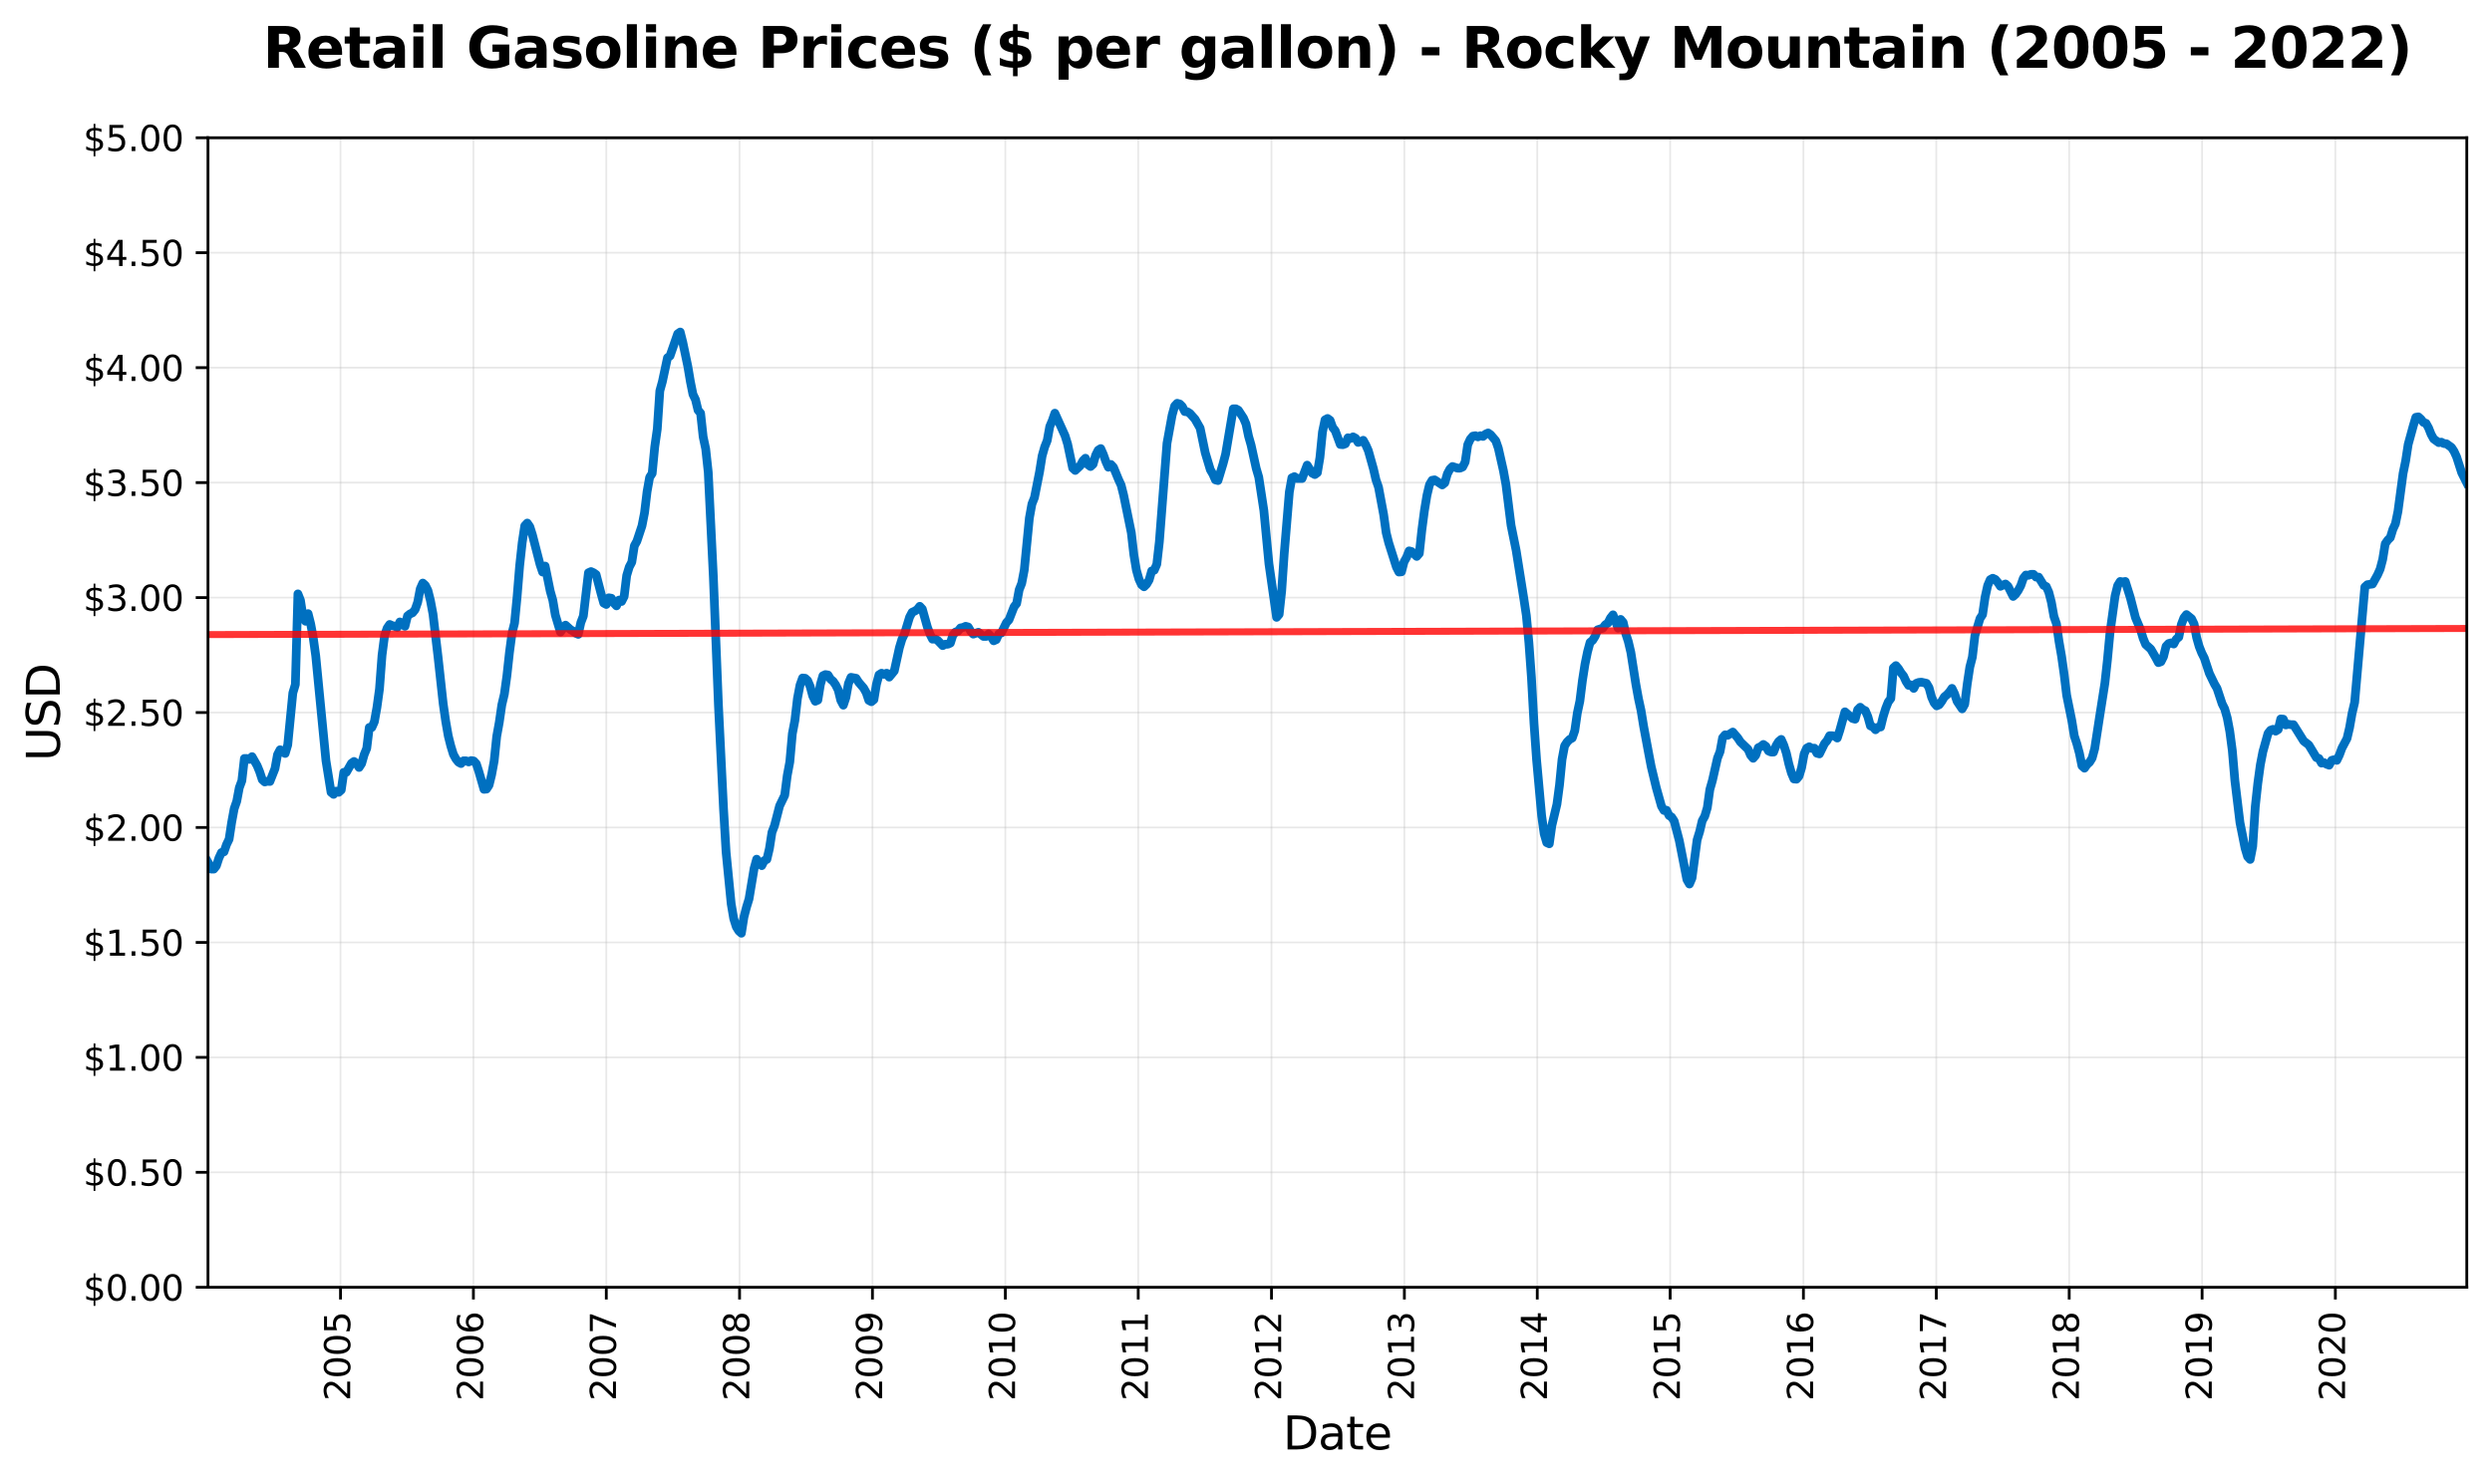 <?xml version="1.0" encoding="utf-8" standalone="no"?>
<!DOCTYPE svg PUBLIC "-//W3C//DTD SVG 1.1//EN"
  "http://www.w3.org/Graphics/SVG/1.1/DTD/svg11.dtd">
<svg xmlns:xlink="http://www.w3.org/1999/xlink" width="711.822pt" height="423.989pt" viewBox="0 0 711.822 423.989" xmlns="http://www.w3.org/2000/svg" version="1.1">
 <defs>
  <style type="text/css">*{stroke-linejoin: round; stroke-linecap: butt}</style>
 </defs>
 <g id="figure_1">
  <g id="patch_1">
   <path d="M 0 423.989 
L 711.822 423.989 
L 711.822 0 
L 0 0 
z
" style="fill: #ffffff"/>
  </g>
  <g id="axes_1">
   <g id="patch_2">
    <path d="M 59.41 367.757 
L 704.622 367.757 
L 704.622 39.358 
L 59.41 39.358 
z
" style="fill: #ffffff"/>
   </g>
   <g id="FillBetweenPolyCollection_1"/>
   <g id="matplotlib.axis_1">
    <g id="xtick_1">
     <g id="line2d_1">
      <path d="M 97.265 367.757 
L 97.265 39.358 
" clip-path="url(#pfdb5bc58c6)" style="fill: none; stroke: #b0b0b0; stroke-opacity: 0.3; stroke-width: 0.5; stroke-linecap: square"/>
     </g>
     <g id="line2d_2">
      <defs>
       <path id="m1a9e9e46e8" d="M 0 0 
L 0 3.5 
" style="stroke: #000000; stroke-width: 0.8"/>
      </defs>
      <g>
       <use xlink:href="#m1a9e9e46e8" x="97.265" y="367.757" style="stroke: #000000; stroke-width: 0.8"/>
      </g>
     </g>
     <g id="text_1">
      <!-- 2005 -->
      <g transform="translate(100.025 400.207) rotate(-90) scale(0.1 -0.1)">
       <defs>
        <path id="DejaVuSans-32" d="M 1228 531 
L 3431 531 
L 3431 0 
L 469 0 
L 469 531 
Q 828 903 1448 1529 
Q 2069 2156 2228 2338 
Q 2531 2678 2651 2914 
Q 2772 3150 2772 3378 
Q 2772 3750 2511 3984 
Q 2250 4219 1831 4219 
Q 1534 4219 1204 4116 
Q 875 4013 500 3803 
L 500 4441 
Q 881 4594 1212 4672 
Q 1544 4750 1819 4750 
Q 2544 4750 2975 4387 
Q 3406 4025 3406 3419 
Q 3406 3131 3298 2873 
Q 3191 2616 2906 2266 
Q 2828 2175 2409 1742 
Q 1991 1309 1228 531 
z
" transform="scale(0.016)"/>
        <path id="DejaVuSans-30" d="M 2034 4250 
Q 1547 4250 1301 3770 
Q 1056 3291 1056 2328 
Q 1056 1369 1301 889 
Q 1547 409 2034 409 
Q 2525 409 2770 889 
Q 3016 1369 3016 2328 
Q 3016 3291 2770 3770 
Q 2525 4250 2034 4250 
z
M 2034 4750 
Q 2819 4750 3233 4129 
Q 3647 3509 3647 2328 
Q 3647 1150 3233 529 
Q 2819 -91 2034 -91 
Q 1250 -91 836 529 
Q 422 1150 422 2328 
Q 422 3509 836 4129 
Q 1250 4750 2034 4750 
z
" transform="scale(0.016)"/>
        <path id="DejaVuSans-35" d="M 691 4666 
L 3169 4666 
L 3169 4134 
L 1269 4134 
L 1269 2991 
Q 1406 3038 1543 3061 
Q 1681 3084 1819 3084 
Q 2600 3084 3056 2656 
Q 3513 2228 3513 1497 
Q 3513 744 3044 326 
Q 2575 -91 1722 -91 
Q 1428 -91 1123 -41 
Q 819 9 494 109 
L 494 744 
Q 775 591 1075 516 
Q 1375 441 1709 441 
Q 2250 441 2565 725 
Q 2881 1009 2881 1497 
Q 2881 1984 2565 2268 
Q 2250 2553 1709 2553 
Q 1456 2553 1204 2497 
Q 953 2441 691 2322 
L 691 4666 
z
" transform="scale(0.016)"/>
       </defs>
       <use xlink:href="#DejaVuSans-32"/>
       <use xlink:href="#DejaVuSans-30" transform="translate(63.623 0)"/>
       <use xlink:href="#DejaVuSans-30" transform="translate(127.246 0)"/>
       <use xlink:href="#DejaVuSans-35" transform="translate(190.869 0)"/>
      </g>
     </g>
    </g>
    <g id="xtick_2">
     <g id="line2d_3">
      <path d="M 135.225 367.757 
L 135.225 39.358 
" clip-path="url(#pfdb5bc58c6)" style="fill: none; stroke: #b0b0b0; stroke-opacity: 0.3; stroke-width: 0.5; stroke-linecap: square"/>
     </g>
     <g id="line2d_4">
      <g>
       <use xlink:href="#m1a9e9e46e8" x="135.225" y="367.757" style="stroke: #000000; stroke-width: 0.8"/>
      </g>
     </g>
     <g id="text_2">
      <!-- 2006 -->
      <g transform="translate(137.985 400.207) rotate(-90) scale(0.1 -0.1)">
       <defs>
        <path id="DejaVuSans-36" d="M 2113 2584 
Q 1688 2584 1439 2293 
Q 1191 2003 1191 1497 
Q 1191 994 1439 701 
Q 1688 409 2113 409 
Q 2538 409 2786 701 
Q 3034 994 3034 1497 
Q 3034 2003 2786 2293 
Q 2538 2584 2113 2584 
z
M 3366 4563 
L 3366 3988 
Q 3128 4100 2886 4159 
Q 2644 4219 2406 4219 
Q 1781 4219 1451 3797 
Q 1122 3375 1075 2522 
Q 1259 2794 1537 2939 
Q 1816 3084 2150 3084 
Q 2853 3084 3261 2657 
Q 3669 2231 3669 1497 
Q 3669 778 3244 343 
Q 2819 -91 2113 -91 
Q 1303 -91 875 529 
Q 447 1150 447 2328 
Q 447 3434 972 4092 
Q 1497 4750 2381 4750 
Q 2619 4750 2861 4703 
Q 3103 4656 3366 4563 
z
" transform="scale(0.016)"/>
       </defs>
       <use xlink:href="#DejaVuSans-32"/>
       <use xlink:href="#DejaVuSans-30" transform="translate(63.623 0)"/>
       <use xlink:href="#DejaVuSans-30" transform="translate(127.246 0)"/>
       <use xlink:href="#DejaVuSans-36" transform="translate(190.869 0)"/>
      </g>
     </g>
    </g>
    <g id="xtick_3">
     <g id="line2d_5">
      <path d="M 173.185 367.757 
L 173.185 39.358 
" clip-path="url(#pfdb5bc58c6)" style="fill: none; stroke: #b0b0b0; stroke-opacity: 0.3; stroke-width: 0.5; stroke-linecap: square"/>
     </g>
     <g id="line2d_6">
      <g>
       <use xlink:href="#m1a9e9e46e8" x="173.185" y="367.757" style="stroke: #000000; stroke-width: 0.8"/>
      </g>
     </g>
     <g id="text_3">
      <!-- 2007 -->
      <g transform="translate(175.944 400.207) rotate(-90) scale(0.1 -0.1)">
       <defs>
        <path id="DejaVuSans-37" d="M 525 4666 
L 3525 4666 
L 3525 4397 
L 1831 0 
L 1172 0 
L 2766 4134 
L 525 4134 
L 525 4666 
z
" transform="scale(0.016)"/>
       </defs>
       <use xlink:href="#DejaVuSans-32"/>
       <use xlink:href="#DejaVuSans-30" transform="translate(63.623 0)"/>
       <use xlink:href="#DejaVuSans-30" transform="translate(127.246 0)"/>
       <use xlink:href="#DejaVuSans-37" transform="translate(190.869 0)"/>
      </g>
     </g>
    </g>
    <g id="xtick_4">
     <g id="line2d_7">
      <path d="M 211.249 367.757 
L 211.249 39.358 
" clip-path="url(#pfdb5bc58c6)" style="fill: none; stroke: #b0b0b0; stroke-opacity: 0.3; stroke-width: 0.5; stroke-linecap: square"/>
     </g>
     <g id="line2d_8">
      <g>
       <use xlink:href="#m1a9e9e46e8" x="211.249" y="367.757" style="stroke: #000000; stroke-width: 0.8"/>
      </g>
     </g>
     <g id="text_4">
      <!-- 2008 -->
      <g transform="translate(214.008 400.207) rotate(-90) scale(0.1 -0.1)">
       <defs>
        <path id="DejaVuSans-38" d="M 2034 2216 
Q 1584 2216 1326 1975 
Q 1069 1734 1069 1313 
Q 1069 891 1326 650 
Q 1584 409 2034 409 
Q 2484 409 2743 651 
Q 3003 894 3003 1313 
Q 3003 1734 2745 1975 
Q 2488 2216 2034 2216 
z
M 1403 2484 
Q 997 2584 770 2862 
Q 544 3141 544 3541 
Q 544 4100 942 4425 
Q 1341 4750 2034 4750 
Q 2731 4750 3128 4425 
Q 3525 4100 3525 3541 
Q 3525 3141 3298 2862 
Q 3072 2584 2669 2484 
Q 3125 2378 3379 2068 
Q 3634 1759 3634 1313 
Q 3634 634 3220 271 
Q 2806 -91 2034 -91 
Q 1263 -91 848 271 
Q 434 634 434 1313 
Q 434 1759 690 2068 
Q 947 2378 1403 2484 
z
M 1172 3481 
Q 1172 3119 1398 2916 
Q 1625 2713 2034 2713 
Q 2441 2713 2670 2916 
Q 2900 3119 2900 3481 
Q 2900 3844 2670 4047 
Q 2441 4250 2034 4250 
Q 1625 4250 1398 4047 
Q 1172 3844 1172 3481 
z
" transform="scale(0.016)"/>
       </defs>
       <use xlink:href="#DejaVuSans-32"/>
       <use xlink:href="#DejaVuSans-30" transform="translate(63.623 0)"/>
       <use xlink:href="#DejaVuSans-30" transform="translate(127.246 0)"/>
       <use xlink:href="#DejaVuSans-38" transform="translate(190.869 0)"/>
      </g>
     </g>
    </g>
    <g id="xtick_5">
     <g id="line2d_9">
      <path d="M 249.209 367.757 
L 249.209 39.358 
" clip-path="url(#pfdb5bc58c6)" style="fill: none; stroke: #b0b0b0; stroke-opacity: 0.3; stroke-width: 0.5; stroke-linecap: square"/>
     </g>
     <g id="line2d_10">
      <g>
       <use xlink:href="#m1a9e9e46e8" x="249.209" y="367.757" style="stroke: #000000; stroke-width: 0.8"/>
      </g>
     </g>
     <g id="text_5">
      <!-- 2009 -->
      <g transform="translate(251.968 400.207) rotate(-90) scale(0.1 -0.1)">
       <defs>
        <path id="DejaVuSans-39" d="M 703 97 
L 703 672 
Q 941 559 1184 500 
Q 1428 441 1663 441 
Q 2288 441 2617 861 
Q 2947 1281 2994 2138 
Q 2813 1869 2534 1725 
Q 2256 1581 1919 1581 
Q 1219 1581 811 2004 
Q 403 2428 403 3163 
Q 403 3881 828 4315 
Q 1253 4750 1959 4750 
Q 2769 4750 3195 4129 
Q 3622 3509 3622 2328 
Q 3622 1225 3098 567 
Q 2575 -91 1691 -91 
Q 1453 -91 1209 -44 
Q 966 3 703 97 
z
M 1959 2075 
Q 2384 2075 2632 2365 
Q 2881 2656 2881 3163 
Q 2881 3666 2632 3958 
Q 2384 4250 1959 4250 
Q 1534 4250 1286 3958 
Q 1038 3666 1038 3163 
Q 1038 2656 1286 2365 
Q 1534 2075 1959 2075 
z
" transform="scale(0.016)"/>
       </defs>
       <use xlink:href="#DejaVuSans-32"/>
       <use xlink:href="#DejaVuSans-30" transform="translate(63.623 0)"/>
       <use xlink:href="#DejaVuSans-30" transform="translate(127.246 0)"/>
       <use xlink:href="#DejaVuSans-39" transform="translate(190.869 0)"/>
      </g>
     </g>
    </g>
    <g id="xtick_6">
     <g id="line2d_11">
      <path d="M 287.168 367.757 
L 287.168 39.358 
" clip-path="url(#pfdb5bc58c6)" style="fill: none; stroke: #b0b0b0; stroke-opacity: 0.3; stroke-width: 0.5; stroke-linecap: square"/>
     </g>
     <g id="line2d_12">
      <g>
       <use xlink:href="#m1a9e9e46e8" x="287.168" y="367.757" style="stroke: #000000; stroke-width: 0.8"/>
      </g>
     </g>
     <g id="text_6">
      <!-- 2010 -->
      <g transform="translate(289.928 400.207) rotate(-90) scale(0.1 -0.1)">
       <defs>
        <path id="DejaVuSans-31" d="M 794 531 
L 1825 531 
L 1825 4091 
L 703 3866 
L 703 4441 
L 1819 4666 
L 2450 4666 
L 2450 531 
L 3481 531 
L 3481 0 
L 794 0 
L 794 531 
z
" transform="scale(0.016)"/>
       </defs>
       <use xlink:href="#DejaVuSans-32"/>
       <use xlink:href="#DejaVuSans-30" transform="translate(63.623 0)"/>
       <use xlink:href="#DejaVuSans-31" transform="translate(127.246 0)"/>
       <use xlink:href="#DejaVuSans-30" transform="translate(190.869 0)"/>
      </g>
     </g>
    </g>
    <g id="xtick_7">
     <g id="line2d_13">
      <path d="M 325.128 367.757 
L 325.128 39.358 
" clip-path="url(#pfdb5bc58c6)" style="fill: none; stroke: #b0b0b0; stroke-opacity: 0.3; stroke-width: 0.5; stroke-linecap: square"/>
     </g>
     <g id="line2d_14">
      <g>
       <use xlink:href="#m1a9e9e46e8" x="325.128" y="367.757" style="stroke: #000000; stroke-width: 0.8"/>
      </g>
     </g>
     <g id="text_7">
      <!-- 2011 -->
      <g transform="translate(327.888 400.207) rotate(-90) scale(0.1 -0.1)">
       <use xlink:href="#DejaVuSans-32"/>
       <use xlink:href="#DejaVuSans-30" transform="translate(63.623 0)"/>
       <use xlink:href="#DejaVuSans-31" transform="translate(127.246 0)"/>
       <use xlink:href="#DejaVuSans-31" transform="translate(190.869 0)"/>
      </g>
     </g>
    </g>
    <g id="xtick_8">
     <g id="line2d_15">
      <path d="M 363.192 367.757 
L 363.192 39.358 
" clip-path="url(#pfdb5bc58c6)" style="fill: none; stroke: #b0b0b0; stroke-opacity: 0.3; stroke-width: 0.5; stroke-linecap: square"/>
     </g>
     <g id="line2d_16">
      <g>
       <use xlink:href="#m1a9e9e46e8" x="363.192" y="367.757" style="stroke: #000000; stroke-width: 0.8"/>
      </g>
     </g>
     <g id="text_8">
      <!-- 2012 -->
      <g transform="translate(365.951 400.207) rotate(-90) scale(0.1 -0.1)">
       <use xlink:href="#DejaVuSans-32"/>
       <use xlink:href="#DejaVuSans-30" transform="translate(63.623 0)"/>
       <use xlink:href="#DejaVuSans-31" transform="translate(127.246 0)"/>
       <use xlink:href="#DejaVuSans-32" transform="translate(190.869 0)"/>
      </g>
     </g>
    </g>
    <g id="xtick_9">
     <g id="line2d_17">
      <path d="M 401.152 367.757 
L 401.152 39.358 
" clip-path="url(#pfdb5bc58c6)" style="fill: none; stroke: #b0b0b0; stroke-opacity: 0.3; stroke-width: 0.5; stroke-linecap: square"/>
     </g>
     <g id="line2d_18">
      <g>
       <use xlink:href="#m1a9e9e46e8" x="401.152" y="367.757" style="stroke: #000000; stroke-width: 0.8"/>
      </g>
     </g>
     <g id="text_9">
      <!-- 2013 -->
      <g transform="translate(403.911 400.207) rotate(-90) scale(0.1 -0.1)">
       <defs>
        <path id="DejaVuSans-33" d="M 2597 2516 
Q 3050 2419 3304 2112 
Q 3559 1806 3559 1356 
Q 3559 666 3084 287 
Q 2609 -91 1734 -91 
Q 1441 -91 1130 -33 
Q 819 25 488 141 
L 488 750 
Q 750 597 1062 519 
Q 1375 441 1716 441 
Q 2309 441 2620 675 
Q 2931 909 2931 1356 
Q 2931 1769 2642 2001 
Q 2353 2234 1838 2234 
L 1294 2234 
L 1294 2753 
L 1863 2753 
Q 2328 2753 2575 2939 
Q 2822 3125 2822 3475 
Q 2822 3834 2567 4026 
Q 2313 4219 1838 4219 
Q 1578 4219 1281 4162 
Q 984 4106 628 3988 
L 628 4550 
Q 988 4650 1302 4700 
Q 1616 4750 1894 4750 
Q 2613 4750 3031 4423 
Q 3450 4097 3450 3541 
Q 3450 3153 3228 2886 
Q 3006 2619 2597 2516 
z
" transform="scale(0.016)"/>
       </defs>
       <use xlink:href="#DejaVuSans-32"/>
       <use xlink:href="#DejaVuSans-30" transform="translate(63.623 0)"/>
       <use xlink:href="#DejaVuSans-31" transform="translate(127.246 0)"/>
       <use xlink:href="#DejaVuSans-33" transform="translate(190.869 0)"/>
      </g>
     </g>
    </g>
    <g id="xtick_10">
     <g id="line2d_19">
      <path d="M 439.112 367.757 
L 439.112 39.358 
" clip-path="url(#pfdb5bc58c6)" style="fill: none; stroke: #b0b0b0; stroke-opacity: 0.3; stroke-width: 0.5; stroke-linecap: square"/>
     </g>
     <g id="line2d_20">
      <g>
       <use xlink:href="#m1a9e9e46e8" x="439.112" y="367.757" style="stroke: #000000; stroke-width: 0.8"/>
      </g>
     </g>
     <g id="text_10">
      <!-- 2014 -->
      <g transform="translate(441.871 400.207) rotate(-90) scale(0.1 -0.1)">
       <defs>
        <path id="DejaVuSans-34" d="M 2419 4116 
L 825 1625 
L 2419 1625 
L 2419 4116 
z
M 2253 4666 
L 3047 4666 
L 3047 1625 
L 3713 1625 
L 3713 1100 
L 3047 1100 
L 3047 0 
L 2419 0 
L 2419 1100 
L 313 1100 
L 313 1709 
L 2253 4666 
z
" transform="scale(0.016)"/>
       </defs>
       <use xlink:href="#DejaVuSans-32"/>
       <use xlink:href="#DejaVuSans-30" transform="translate(63.623 0)"/>
       <use xlink:href="#DejaVuSans-31" transform="translate(127.246 0)"/>
       <use xlink:href="#DejaVuSans-34" transform="translate(190.869 0)"/>
      </g>
     </g>
    </g>
    <g id="xtick_11">
     <g id="line2d_21">
      <path d="M 477.071 367.757 
L 477.071 39.358 
" clip-path="url(#pfdb5bc58c6)" style="fill: none; stroke: #b0b0b0; stroke-opacity: 0.3; stroke-width: 0.5; stroke-linecap: square"/>
     </g>
     <g id="line2d_22">
      <g>
       <use xlink:href="#m1a9e9e46e8" x="477.071" y="367.757" style="stroke: #000000; stroke-width: 0.8"/>
      </g>
     </g>
     <g id="text_11">
      <!-- 2015 -->
      <g transform="translate(479.831 400.207) rotate(-90) scale(0.1 -0.1)">
       <use xlink:href="#DejaVuSans-32"/>
       <use xlink:href="#DejaVuSans-30" transform="translate(63.623 0)"/>
       <use xlink:href="#DejaVuSans-31" transform="translate(127.246 0)"/>
       <use xlink:href="#DejaVuSans-35" transform="translate(190.869 0)"/>
      </g>
     </g>
    </g>
    <g id="xtick_12">
     <g id="line2d_23">
      <path d="M 515.135 367.757 
L 515.135 39.358 
" clip-path="url(#pfdb5bc58c6)" style="fill: none; stroke: #b0b0b0; stroke-opacity: 0.3; stroke-width: 0.5; stroke-linecap: square"/>
     </g>
     <g id="line2d_24">
      <g>
       <use xlink:href="#m1a9e9e46e8" x="515.135" y="367.757" style="stroke: #000000; stroke-width: 0.8"/>
      </g>
     </g>
     <g id="text_12">
      <!-- 2016 -->
      <g transform="translate(517.895 400.207) rotate(-90) scale(0.1 -0.1)">
       <use xlink:href="#DejaVuSans-32"/>
       <use xlink:href="#DejaVuSans-30" transform="translate(63.623 0)"/>
       <use xlink:href="#DejaVuSans-31" transform="translate(127.246 0)"/>
       <use xlink:href="#DejaVuSans-36" transform="translate(190.869 0)"/>
      </g>
     </g>
    </g>
    <g id="xtick_13">
     <g id="line2d_25">
      <path d="M 553.095 367.757 
L 553.095 39.358 
" clip-path="url(#pfdb5bc58c6)" style="fill: none; stroke: #b0b0b0; stroke-opacity: 0.3; stroke-width: 0.5; stroke-linecap: square"/>
     </g>
     <g id="line2d_26">
      <g>
       <use xlink:href="#m1a9e9e46e8" x="553.095" y="367.757" style="stroke: #000000; stroke-width: 0.8"/>
      </g>
     </g>
     <g id="text_13">
      <!-- 2017 -->
      <g transform="translate(555.854 400.207) rotate(-90) scale(0.1 -0.1)">
       <use xlink:href="#DejaVuSans-32"/>
       <use xlink:href="#DejaVuSans-30" transform="translate(63.623 0)"/>
       <use xlink:href="#DejaVuSans-31" transform="translate(127.246 0)"/>
       <use xlink:href="#DejaVuSans-37" transform="translate(190.869 0)"/>
      </g>
     </g>
    </g>
    <g id="xtick_14">
     <g id="line2d_27">
      <path d="M 591.055 367.757 
L 591.055 39.358 
" clip-path="url(#pfdb5bc58c6)" style="fill: none; stroke: #b0b0b0; stroke-opacity: 0.3; stroke-width: 0.5; stroke-linecap: square"/>
     </g>
     <g id="line2d_28">
      <g>
       <use xlink:href="#m1a9e9e46e8" x="591.055" y="367.757" style="stroke: #000000; stroke-width: 0.8"/>
      </g>
     </g>
     <g id="text_14">
      <!-- 2018 -->
      <g transform="translate(593.814 400.207) rotate(-90) scale(0.1 -0.1)">
       <use xlink:href="#DejaVuSans-32"/>
       <use xlink:href="#DejaVuSans-30" transform="translate(63.623 0)"/>
       <use xlink:href="#DejaVuSans-31" transform="translate(127.246 0)"/>
       <use xlink:href="#DejaVuSans-38" transform="translate(190.869 0)"/>
      </g>
     </g>
    </g>
    <g id="xtick_15">
     <g id="line2d_29">
      <path d="M 629.015 367.757 
L 629.015 39.358 
" clip-path="url(#pfdb5bc58c6)" style="fill: none; stroke: #b0b0b0; stroke-opacity: 0.3; stroke-width: 0.5; stroke-linecap: square"/>
     </g>
     <g id="line2d_30">
      <g>
       <use xlink:href="#m1a9e9e46e8" x="629.015" y="367.757" style="stroke: #000000; stroke-width: 0.8"/>
      </g>
     </g>
     <g id="text_15">
      <!-- 2019 -->
      <g transform="translate(631.774 400.207) rotate(-90) scale(0.1 -0.1)">
       <use xlink:href="#DejaVuSans-32"/>
       <use xlink:href="#DejaVuSans-30" transform="translate(63.623 0)"/>
       <use xlink:href="#DejaVuSans-31" transform="translate(127.246 0)"/>
       <use xlink:href="#DejaVuSans-39" transform="translate(190.869 0)"/>
      </g>
     </g>
    </g>
    <g id="xtick_16">
     <g id="line2d_31">
      <path d="M 667.078 367.757 
L 667.078 39.358 
" clip-path="url(#pfdb5bc58c6)" style="fill: none; stroke: #b0b0b0; stroke-opacity: 0.3; stroke-width: 0.5; stroke-linecap: square"/>
     </g>
     <g id="line2d_32">
      <g>
       <use xlink:href="#m1a9e9e46e8" x="667.078" y="367.757" style="stroke: #000000; stroke-width: 0.8"/>
      </g>
     </g>
     <g id="text_16">
      <!-- 2020 -->
      <g transform="translate(669.838 400.207) rotate(-90) scale(0.1 -0.1)">
       <use xlink:href="#DejaVuSans-32"/>
       <use xlink:href="#DejaVuSans-30" transform="translate(63.623 0)"/>
       <use xlink:href="#DejaVuSans-32" transform="translate(127.246 0)"/>
       <use xlink:href="#DejaVuSans-30" transform="translate(190.869 0)"/>
      </g>
     </g>
    </g>
    <g id="text_17">
     <!-- Date -->
     <g transform="translate(366.48 414.085) scale(0.13 -0.13)">
      <defs>
       <path id="DejaVuSans-44" d="M 1259 4147 
L 1259 519 
L 2022 519 
Q 2988 519 3436 956 
Q 3884 1394 3884 2338 
Q 3884 3275 3436 3711 
Q 2988 4147 2022 4147 
L 1259 4147 
z
M 628 4666 
L 1925 4666 
Q 3281 4666 3915 4102 
Q 4550 3538 4550 2338 
Q 4550 1131 3912 565 
Q 3275 0 1925 0 
L 628 0 
L 628 4666 
z
" transform="scale(0.016)"/>
       <path id="DejaVuSans-61" d="M 2194 1759 
Q 1497 1759 1228 1600 
Q 959 1441 959 1056 
Q 959 750 1161 570 
Q 1363 391 1709 391 
Q 2188 391 2477 730 
Q 2766 1069 2766 1631 
L 2766 1759 
L 2194 1759 
z
M 3341 1997 
L 3341 0 
L 2766 0 
L 2766 531 
Q 2569 213 2275 61 
Q 1981 -91 1556 -91 
Q 1019 -91 701 211 
Q 384 513 384 1019 
Q 384 1609 779 1909 
Q 1175 2209 1959 2209 
L 2766 2209 
L 2766 2266 
Q 2766 2663 2505 2880 
Q 2244 3097 1772 3097 
Q 1472 3097 1187 3025 
Q 903 2953 641 2809 
L 641 3341 
Q 956 3463 1253 3523 
Q 1550 3584 1831 3584 
Q 2591 3584 2966 3190 
Q 3341 2797 3341 1997 
z
" transform="scale(0.016)"/>
       <path id="DejaVuSans-74" d="M 1172 4494 
L 1172 3500 
L 2356 3500 
L 2356 3053 
L 1172 3053 
L 1172 1153 
Q 1172 725 1289 603 
Q 1406 481 1766 481 
L 2356 481 
L 2356 0 
L 1766 0 
Q 1100 0 847 248 
Q 594 497 594 1153 
L 594 3053 
L 172 3053 
L 172 3500 
L 594 3500 
L 594 4494 
L 1172 4494 
z
" transform="scale(0.016)"/>
       <path id="DejaVuSans-65" d="M 3597 1894 
L 3597 1613 
L 953 1613 
Q 991 1019 1311 708 
Q 1631 397 2203 397 
Q 2534 397 2845 478 
Q 3156 559 3463 722 
L 3463 178 
Q 3153 47 2828 -22 
Q 2503 -91 2169 -91 
Q 1331 -91 842 396 
Q 353 884 353 1716 
Q 353 2575 817 3079 
Q 1281 3584 2069 3584 
Q 2775 3584 3186 3129 
Q 3597 2675 3597 1894 
z
M 3022 2063 
Q 3016 2534 2758 2815 
Q 2500 3097 2075 3097 
Q 1594 3097 1305 2825 
Q 1016 2553 972 2059 
L 3022 2063 
z
" transform="scale(0.016)"/>
      </defs>
      <use xlink:href="#DejaVuSans-44"/>
      <use xlink:href="#DejaVuSans-61" transform="translate(77.002 0)"/>
      <use xlink:href="#DejaVuSans-74" transform="translate(138.281 0)"/>
      <use xlink:href="#DejaVuSans-65" transform="translate(177.49 0)"/>
     </g>
    </g>
   </g>
   <g id="matplotlib.axis_2">
    <g id="ytick_1">
     <g id="line2d_33">
      <path d="M 59.41 367.757 
L 704.622 367.757 
" clip-path="url(#pfdb5bc58c6)" style="fill: none; stroke: #b0b0b0; stroke-opacity: 0.3; stroke-width: 0.5; stroke-linecap: square"/>
     </g>
     <g id="line2d_34">
      <defs>
       <path id="m14f543f43c" d="M 0 0 
L -3.5 0 
" style="stroke: #000000; stroke-width: 0.8"/>
      </defs>
      <g>
       <use xlink:href="#m14f543f43c" x="59.41" y="367.757" style="stroke: #000000; stroke-width: 0.8"/>
      </g>
     </g>
     <g id="text_18">
      <!-- $0.00 -->
      <g transform="translate(23.782 371.557) scale(0.1 -0.1)">
       <defs>
        <path id="DejaVuSans-24" d="M 2163 -941 
L 1850 -941 
L 1847 0 
Q 1519 6 1191 76 
Q 863 147 531 288 
L 531 850 
Q 850 650 1176 548 
Q 1503 447 1850 444 
L 1850 1869 
Q 1159 1981 845 2250 
Q 531 2519 531 2988 
Q 531 3497 872 3790 
Q 1213 4084 1850 4128 
L 1850 4863 
L 2163 4863 
L 2163 4138 
Q 2453 4125 2725 4076 
Q 2997 4028 3256 3944 
L 3256 3397 
Q 2997 3528 2723 3600 
Q 2450 3672 2163 3684 
L 2163 2350 
Q 2872 2241 3206 1959 
Q 3541 1678 3541 1191 
Q 3541 663 3186 358 
Q 2831 53 2163 6 
L 2163 -941 
z
M 1850 2406 
L 1850 3688 
Q 1488 3647 1297 3481 
Q 1106 3316 1106 3041 
Q 1106 2772 1282 2622 
Q 1459 2472 1850 2406 
z
M 2163 1806 
L 2163 453 
Q 2559 506 2761 678 
Q 2963 850 2963 1131 
Q 2963 1406 2770 1568 
Q 2578 1731 2163 1806 
z
" transform="scale(0.016)"/>
        <path id="DejaVuSans-2e" d="M 684 794 
L 1344 794 
L 1344 0 
L 684 0 
L 684 794 
z
" transform="scale(0.016)"/>
       </defs>
       <use xlink:href="#DejaVuSans-24"/>
       <use xlink:href="#DejaVuSans-30" transform="translate(63.623 0)"/>
       <use xlink:href="#DejaVuSans-2e" transform="translate(127.246 0)"/>
       <use xlink:href="#DejaVuSans-30" transform="translate(159.033 0)"/>
       <use xlink:href="#DejaVuSans-30" transform="translate(222.656 0)"/>
      </g>
     </g>
    </g>
    <g id="ytick_2">
     <g id="line2d_35">
      <path d="M 59.41 334.918 
L 704.622 334.918 
" clip-path="url(#pfdb5bc58c6)" style="fill: none; stroke: #b0b0b0; stroke-opacity: 0.3; stroke-width: 0.5; stroke-linecap: square"/>
     </g>
     <g id="line2d_36">
      <g>
       <use xlink:href="#m14f543f43c" x="59.41" y="334.918" style="stroke: #000000; stroke-width: 0.8"/>
      </g>
     </g>
     <g id="text_19">
      <!-- $0.50 -->
      <g transform="translate(23.782 338.717) scale(0.1 -0.1)">
       <use xlink:href="#DejaVuSans-24"/>
       <use xlink:href="#DejaVuSans-30" transform="translate(63.623 0)"/>
       <use xlink:href="#DejaVuSans-2e" transform="translate(127.246 0)"/>
       <use xlink:href="#DejaVuSans-35" transform="translate(159.033 0)"/>
       <use xlink:href="#DejaVuSans-30" transform="translate(222.656 0)"/>
      </g>
     </g>
    </g>
    <g id="ytick_3">
     <g id="line2d_37">
      <path d="M 59.41 302.077 
L 704.622 302.077 
" clip-path="url(#pfdb5bc58c6)" style="fill: none; stroke: #b0b0b0; stroke-opacity: 0.3; stroke-width: 0.5; stroke-linecap: square"/>
     </g>
     <g id="line2d_38">
      <g>
       <use xlink:href="#m14f543f43c" x="59.41" y="302.077" style="stroke: #000000; stroke-width: 0.8"/>
      </g>
     </g>
     <g id="text_20">
      <!-- $1.00 -->
      <g transform="translate(23.782 305.877) scale(0.1 -0.1)">
       <use xlink:href="#DejaVuSans-24"/>
       <use xlink:href="#DejaVuSans-31" transform="translate(63.623 0)"/>
       <use xlink:href="#DejaVuSans-2e" transform="translate(127.246 0)"/>
       <use xlink:href="#DejaVuSans-30" transform="translate(159.033 0)"/>
       <use xlink:href="#DejaVuSans-30" transform="translate(222.656 0)"/>
      </g>
     </g>
    </g>
    <g id="ytick_4">
     <g id="line2d_39">
      <path d="M 59.41 269.238 
L 704.622 269.238 
" clip-path="url(#pfdb5bc58c6)" style="fill: none; stroke: #b0b0b0; stroke-opacity: 0.3; stroke-width: 0.5; stroke-linecap: square"/>
     </g>
     <g id="line2d_40">
      <g>
       <use xlink:href="#m14f543f43c" x="59.41" y="269.238" style="stroke: #000000; stroke-width: 0.8"/>
      </g>
     </g>
     <g id="text_21">
      <!-- $1.50 -->
      <g transform="translate(23.782 273.037) scale(0.1 -0.1)">
       <use xlink:href="#DejaVuSans-24"/>
       <use xlink:href="#DejaVuSans-31" transform="translate(63.623 0)"/>
       <use xlink:href="#DejaVuSans-2e" transform="translate(127.246 0)"/>
       <use xlink:href="#DejaVuSans-35" transform="translate(159.033 0)"/>
       <use xlink:href="#DejaVuSans-30" transform="translate(222.656 0)"/>
      </g>
     </g>
    </g>
    <g id="ytick_5">
     <g id="line2d_41">
      <path d="M 59.41 236.398 
L 704.622 236.398 
" clip-path="url(#pfdb5bc58c6)" style="fill: none; stroke: #b0b0b0; stroke-opacity: 0.3; stroke-width: 0.5; stroke-linecap: square"/>
     </g>
     <g id="line2d_42">
      <g>
       <use xlink:href="#m14f543f43c" x="59.41" y="236.398" style="stroke: #000000; stroke-width: 0.8"/>
      </g>
     </g>
     <g id="text_22">
      <!-- $2.00 -->
      <g transform="translate(23.782 240.197) scale(0.1 -0.1)">
       <use xlink:href="#DejaVuSans-24"/>
       <use xlink:href="#DejaVuSans-32" transform="translate(63.623 0)"/>
       <use xlink:href="#DejaVuSans-2e" transform="translate(127.246 0)"/>
       <use xlink:href="#DejaVuSans-30" transform="translate(159.033 0)"/>
       <use xlink:href="#DejaVuSans-30" transform="translate(222.656 0)"/>
      </g>
     </g>
    </g>
    <g id="ytick_6">
     <g id="line2d_43">
      <path d="M 59.41 203.558 
L 704.622 203.558 
" clip-path="url(#pfdb5bc58c6)" style="fill: none; stroke: #b0b0b0; stroke-opacity: 0.3; stroke-width: 0.5; stroke-linecap: square"/>
     </g>
     <g id="line2d_44">
      <g>
       <use xlink:href="#m14f543f43c" x="59.41" y="203.558" style="stroke: #000000; stroke-width: 0.8"/>
      </g>
     </g>
     <g id="text_23">
      <!-- $2.50 -->
      <g transform="translate(23.782 207.357) scale(0.1 -0.1)">
       <use xlink:href="#DejaVuSans-24"/>
       <use xlink:href="#DejaVuSans-32" transform="translate(63.623 0)"/>
       <use xlink:href="#DejaVuSans-2e" transform="translate(127.246 0)"/>
       <use xlink:href="#DejaVuSans-35" transform="translate(159.033 0)"/>
       <use xlink:href="#DejaVuSans-30" transform="translate(222.656 0)"/>
      </g>
     </g>
    </g>
    <g id="ytick_7">
     <g id="line2d_45">
      <path d="M 59.41 170.718 
L 704.622 170.718 
" clip-path="url(#pfdb5bc58c6)" style="fill: none; stroke: #b0b0b0; stroke-opacity: 0.3; stroke-width: 0.5; stroke-linecap: square"/>
     </g>
     <g id="line2d_46">
      <g>
       <use xlink:href="#m14f543f43c" x="59.41" y="170.718" style="stroke: #000000; stroke-width: 0.8"/>
      </g>
     </g>
     <g id="text_24">
      <!-- $3.00 -->
      <g transform="translate(23.782 174.517) scale(0.1 -0.1)">
       <use xlink:href="#DejaVuSans-24"/>
       <use xlink:href="#DejaVuSans-33" transform="translate(63.623 0)"/>
       <use xlink:href="#DejaVuSans-2e" transform="translate(127.246 0)"/>
       <use xlink:href="#DejaVuSans-30" transform="translate(159.033 0)"/>
       <use xlink:href="#DejaVuSans-30" transform="translate(222.656 0)"/>
      </g>
     </g>
    </g>
    <g id="ytick_8">
     <g id="line2d_47">
      <path d="M 59.41 137.877 
L 704.622 137.877 
" clip-path="url(#pfdb5bc58c6)" style="fill: none; stroke: #b0b0b0; stroke-opacity: 0.3; stroke-width: 0.5; stroke-linecap: square"/>
     </g>
     <g id="line2d_48">
      <g>
       <use xlink:href="#m14f543f43c" x="59.41" y="137.877" style="stroke: #000000; stroke-width: 0.8"/>
      </g>
     </g>
     <g id="text_25">
      <!-- $3.50 -->
      <g transform="translate(23.782 141.677) scale(0.1 -0.1)">
       <use xlink:href="#DejaVuSans-24"/>
       <use xlink:href="#DejaVuSans-33" transform="translate(63.623 0)"/>
       <use xlink:href="#DejaVuSans-2e" transform="translate(127.246 0)"/>
       <use xlink:href="#DejaVuSans-35" transform="translate(159.033 0)"/>
       <use xlink:href="#DejaVuSans-30" transform="translate(222.656 0)"/>
      </g>
     </g>
    </g>
    <g id="ytick_9">
     <g id="line2d_49">
      <path d="M 59.41 105.037 
L 704.622 105.037 
" clip-path="url(#pfdb5bc58c6)" style="fill: none; stroke: #b0b0b0; stroke-opacity: 0.3; stroke-width: 0.5; stroke-linecap: square"/>
     </g>
     <g id="line2d_50">
      <g>
       <use xlink:href="#m14f543f43c" x="59.41" y="105.037" style="stroke: #000000; stroke-width: 0.8"/>
      </g>
     </g>
     <g id="text_26">
      <!-- $4.00 -->
      <g transform="translate(23.782 108.837) scale(0.1 -0.1)">
       <use xlink:href="#DejaVuSans-24"/>
       <use xlink:href="#DejaVuSans-34" transform="translate(63.623 0)"/>
       <use xlink:href="#DejaVuSans-2e" transform="translate(127.246 0)"/>
       <use xlink:href="#DejaVuSans-30" transform="translate(159.033 0)"/>
       <use xlink:href="#DejaVuSans-30" transform="translate(222.656 0)"/>
      </g>
     </g>
    </g>
    <g id="ytick_10">
     <g id="line2d_51">
      <path d="M 59.41 72.198 
L 704.622 72.198 
" clip-path="url(#pfdb5bc58c6)" style="fill: none; stroke: #b0b0b0; stroke-opacity: 0.3; stroke-width: 0.5; stroke-linecap: square"/>
     </g>
     <g id="line2d_52">
      <g>
       <use xlink:href="#m14f543f43c" x="59.41" y="72.198" style="stroke: #000000; stroke-width: 0.8"/>
      </g>
     </g>
     <g id="text_27">
      <!-- $4.50 -->
      <g transform="translate(23.782 75.997) scale(0.1 -0.1)">
       <use xlink:href="#DejaVuSans-24"/>
       <use xlink:href="#DejaVuSans-34" transform="translate(63.623 0)"/>
       <use xlink:href="#DejaVuSans-2e" transform="translate(127.246 0)"/>
       <use xlink:href="#DejaVuSans-35" transform="translate(159.033 0)"/>
       <use xlink:href="#DejaVuSans-30" transform="translate(222.656 0)"/>
      </g>
     </g>
    </g>
    <g id="ytick_11">
     <g id="line2d_53">
      <path d="M 59.41 39.358 
L 704.622 39.358 
" clip-path="url(#pfdb5bc58c6)" style="fill: none; stroke: #b0b0b0; stroke-opacity: 0.3; stroke-width: 0.5; stroke-linecap: square"/>
     </g>
     <g id="line2d_54">
      <g>
       <use xlink:href="#m14f543f43c" x="59.41" y="39.358" style="stroke: #000000; stroke-width: 0.8"/>
      </g>
     </g>
     <g id="text_28">
      <!-- $5.00 -->
      <g transform="translate(23.782 43.157) scale(0.1 -0.1)">
       <use xlink:href="#DejaVuSans-24"/>
       <use xlink:href="#DejaVuSans-35" transform="translate(63.623 0)"/>
       <use xlink:href="#DejaVuSans-2e" transform="translate(127.246 0)"/>
       <use xlink:href="#DejaVuSans-30" transform="translate(159.033 0)"/>
       <use xlink:href="#DejaVuSans-30" transform="translate(222.656 0)"/>
      </g>
     </g>
    </g>
    <g id="text_29">
     <!-- USD -->
     <g transform="translate(17.078 217.446) rotate(-90) scale(0.13 -0.13)">
      <defs>
       <path id="DejaVuSans-55" d="M 556 4666 
L 1191 4666 
L 1191 1831 
Q 1191 1081 1462 751 
Q 1734 422 2344 422 
Q 2950 422 3222 751 
Q 3494 1081 3494 1831 
L 3494 4666 
L 4128 4666 
L 4128 1753 
Q 4128 841 3676 375 
Q 3225 -91 2344 -91 
Q 1459 -91 1007 375 
Q 556 841 556 1753 
L 556 4666 
z
" transform="scale(0.016)"/>
       <path id="DejaVuSans-53" d="M 3425 4513 
L 3425 3897 
Q 3066 4069 2747 4153 
Q 2428 4238 2131 4238 
Q 1616 4238 1336 4038 
Q 1056 3838 1056 3469 
Q 1056 3159 1242 3001 
Q 1428 2844 1947 2747 
L 2328 2669 
Q 3034 2534 3370 2195 
Q 3706 1856 3706 1288 
Q 3706 609 3251 259 
Q 2797 -91 1919 -91 
Q 1588 -91 1214 -16 
Q 841 59 441 206 
L 441 856 
Q 825 641 1194 531 
Q 1563 422 1919 422 
Q 2459 422 2753 634 
Q 3047 847 3047 1241 
Q 3047 1584 2836 1778 
Q 2625 1972 2144 2069 
L 1759 2144 
Q 1053 2284 737 2584 
Q 422 2884 422 3419 
Q 422 4038 858 4394 
Q 1294 4750 2059 4750 
Q 2388 4750 2728 4690 
Q 3069 4631 3425 4513 
z
" transform="scale(0.016)"/>
      </defs>
      <use xlink:href="#DejaVuSans-55"/>
      <use xlink:href="#DejaVuSans-53" transform="translate(73.193 0)"/>
      <use xlink:href="#DejaVuSans-44" transform="translate(136.67 0)"/>
     </g>
    </g>
   </g>
   <g id="line2d_55">
    <path d="M 58.89 245.396 
L 59.618 246.709 
L 60.346 248.286 
L 61.074 248.286 
L 61.802 247.366 
L 62.53 245.133 
L 63.258 243.557 
L 63.986 243.36 
L 64.714 241.258 
L 65.442 239.747 
L 66.17 234.953 
L 66.898 231.012 
L 67.626 228.91 
L 68.354 225.035 
L 69.082 223.064 
L 69.81 216.694 
L 70.538 216.694 
L 71.266 216.956 
L 71.994 216.168 
L 73.45 218.73 
L 74.178 220.503 
L 74.906 222.736 
L 75.634 223.393 
L 76.362 223.196 
L 77.09 223.262 
L 78.546 219.583 
L 79.274 215.577 
L 80.002 214.198 
L 80.73 214.854 
L 81.458 215.249 
L 82.186 212.818 
L 83.642 197.975 
L 84.37 195.545 
L 85.098 169.667 
L 85.826 171.506 
L 86.554 176.3 
L 87.282 177.483 
L 88.01 175.315 
L 88.738 178.205 
L 89.466 182.146 
L 90.194 187.4 
L 93.106 217.285 
L 94.561 226.348 
L 95.289 226.94 
L 96.017 226.02 
L 96.745 226.348 
L 97.473 225.692 
L 98.201 220.634 
L 98.929 220.634 
L 100.385 218.073 
L 101.113 217.547 
L 101.841 218.138 
L 102.569 219.255 
L 103.297 218.138 
L 104.025 215.577 
L 104.753 213.804 
L 105.481 207.827 
L 106.209 207.827 
L 106.937 206.185 
L 107.665 202.113 
L 108.393 196.858 
L 109.121 187.203 
L 109.849 181.62 
L 110.577 179.453 
L 111.305 178.402 
L 112.033 178.73 
L 112.761 178.928 
L 113.489 179.256 
L 114.217 177.68 
L 114.945 178.074 
L 115.673 178.928 
L 116.401 175.972 
L 117.129 175.381 
L 117.857 175.052 
L 118.585 174.133 
L 119.313 172.031 
L 120.041 168.222 
L 120.769 166.58 
L 121.497 167.236 
L 122.225 168.681 
L 122.953 171.571 
L 123.681 175.446 
L 125.137 187.794 
L 126.593 201.062 
L 127.321 206.119 
L 128.049 210.257 
L 128.777 213.147 
L 129.505 215.511 
L 130.233 216.825 
L 130.961 217.744 
L 131.689 218.138 
L 132.417 217.35 
L 133.145 217.35 
L 133.873 217.679 
L 134.601 217.285 
L 135.329 217.416 
L 136.057 218.204 
L 136.785 220.437 
L 138.241 225.495 
L 138.969 225.429 
L 139.697 224.312 
L 140.425 221.357 
L 141.153 217.416 
L 141.881 210.388 
L 142.609 206.382 
L 143.337 201.39 
L 144.065 198.303 
L 144.793 193.049 
L 145.521 186.415 
L 146.249 180.898 
L 146.977 178.008 
L 147.705 170.52 
L 148.433 161.654 
L 149.161 155.02 
L 149.889 150.225 
L 150.617 149.437 
L 151.345 150.488 
L 152.073 152.787 
L 154.257 161.26 
L 154.985 163.427 
L 155.713 161.719 
L 157.169 168.878 
L 157.897 171.44 
L 158.625 175.709 
L 160.081 180.57 
L 161.537 178.599 
L 162.993 179.913 
L 163.721 180.307 
L 164.449 180.898 
L 165.177 181.226 
L 165.905 177.877 
L 166.633 175.972 
L 168.089 163.624 
L 168.817 163.296 
L 169.545 163.624 
L 170.273 164.149 
L 171.729 169.732 
L 172.457 172.294 
L 173.185 172.688 
L 173.913 170.783 
L 174.641 170.915 
L 175.369 172.294 
L 176.097 173.082 
L 176.825 171.44 
L 177.553 171.834 
L 178.281 170.389 
L 179.009 164.412 
L 179.737 161.982 
L 180.465 160.603 
L 181.193 155.94 
L 181.921 154.626 
L 183.377 150.225 
L 184.105 146.482 
L 184.833 140.439 
L 185.561 136.367 
L 186.289 135.25 
L 187.017 127.697 
L 187.745 122.574 
L 188.473 111.671 
L 189.201 109.044 
L 190.657 102.213 
L 191.385 101.688 
L 193.569 95.383 
L 194.297 94.857 
L 195.025 97.747 
L 196.481 104.709 
L 197.209 109.044 
L 197.937 112.656 
L 198.665 114.167 
L 199.393 117.188 
L 200.121 118.042 
L 200.849 124.807 
L 201.577 128.223 
L 202.305 134.922 
L 203.761 164.741 
L 205.217 201.456 
L 206.673 231.143 
L 207.401 243.425 
L 208.857 258.203 
L 209.585 262.472 
L 210.313 264.771 
L 211.041 265.954 
L 211.769 266.61 
L 212.497 262.013 
L 213.225 259.188 
L 213.953 256.824 
L 215.409 248.089 
L 216.137 245.461 
L 216.865 246.709 
L 217.593 247.3 
L 218.321 245.855 
L 219.049 245.527 
L 219.777 242.44 
L 220.505 237.777 
L 221.233 235.872 
L 222.689 230.224 
L 224.145 227.202 
L 224.873 221.554 
L 225.601 217.679 
L 226.329 209.6 
L 227.057 205.791 
L 227.785 199.551 
L 228.513 195.742 
L 229.241 193.706 
L 229.969 193.771 
L 230.697 194.428 
L 231.425 196.136 
L 232.153 198.829 
L 232.881 200.339 
L 233.609 200.011 
L 234.337 195.545 
L 235.065 193.049 
L 235.793 192.72 
L 236.521 192.852 
L 237.249 194.034 
L 237.977 194.625 
L 238.705 195.676 
L 239.433 197.121 
L 240.161 200.076 
L 240.889 201.456 
L 241.617 199.288 
L 242.345 195.282 
L 243.073 193.508 
L 244.529 193.771 
L 245.257 194.888 
L 246.713 196.595 
L 247.441 197.909 
L 248.169 200.076 
L 248.897 200.471 
L 249.625 199.879 
L 250.353 195.479 
L 251.081 192.786 
L 251.809 192.326 
L 252.537 192.655 
L 253.265 192.326 
L 253.993 193.443 
L 255.449 191.669 
L 256.905 185.036 
L 257.633 182.606 
L 258.361 181.095 
L 259.817 176.3 
L 260.545 174.921 
L 261.273 174.593 
L 262.001 174.133 
L 262.729 173.213 
L 263.457 174.001 
L 264.913 179.19 
L 265.641 181.161 
L 266.369 182.606 
L 267.097 182.54 
L 267.825 182.934 
L 269.281 184.445 
L 270.009 184.051 
L 270.737 184.051 
L 271.465 183.722 
L 272.193 181.423 
L 272.921 180.57 
L 273.649 180.307 
L 274.377 179.387 
L 275.105 179.256 
L 275.833 178.928 
L 276.561 179.125 
L 277.289 180.372 
L 278.017 181.161 
L 279.472 180.635 
L 280.928 181.817 
L 281.656 181.817 
L 282.384 181.095 
L 283.112 181.883 
L 283.84 183.065 
L 284.568 182.737 
L 285.296 181.095 
L 286.024 180.832 
L 287.48 177.877 
L 288.208 177.088 
L 289.664 173.345 
L 290.392 172.425 
L 291.12 168.484 
L 291.848 166.645 
L 292.576 162.836 
L 294.032 147.992 
L 294.76 143.986 
L 295.488 142.147 
L 296.944 134.791 
L 297.672 130.259 
L 298.4 127.697 
L 299.128 125.858 
L 299.856 121.852 
L 300.584 120.144 
L 301.312 118.042 
L 304.224 124.479 
L 304.952 126.843 
L 306.408 133.74 
L 307.136 134.396 
L 308.592 133.017 
L 309.32 131.638 
L 310.048 130.915 
L 310.776 132.754 
L 311.504 133.28 
L 312.232 132.623 
L 312.96 130.062 
L 313.688 128.617 
L 314.416 128.157 
L 315.144 129.799 
L 315.872 131.835 
L 316.6 133.477 
L 317.328 132.689 
L 318.056 133.477 
L 319.512 137.024 
L 320.24 138.6 
L 320.968 141.49 
L 323.152 152.196 
L 323.88 158.501 
L 324.608 162.902 
L 325.336 165.463 
L 326.064 167.039 
L 326.792 167.631 
L 327.52 166.908 
L 328.248 165.66 
L 328.976 163.099 
L 329.704 162.902 
L 330.432 161.194 
L 331.16 154.823 
L 333.344 126.646 
L 334.8 118.633 
L 335.528 116.006 
L 336.256 115.218 
L 336.984 115.415 
L 337.712 116.137 
L 338.44 117.582 
L 339.168 117.648 
L 339.896 118.108 
L 341.352 119.75 
L 342.808 122.311 
L 344.264 129.339 
L 345.72 134.199 
L 346.448 135.447 
L 347.176 137.089 
L 347.904 137.286 
L 349.36 132.492 
L 350.088 129.733 
L 352.272 116.794 
L 353 116.794 
L 353.728 117.188 
L 355.184 119.421 
L 355.912 121.129 
L 356.64 124.61 
L 357.368 127.172 
L 358.824 133.805 
L 359.552 136.301 
L 361.008 145.825 
L 362.464 161.063 
L 364.648 176.366 
L 365.376 175.512 
L 366.104 168.813 
L 366.832 158.107 
L 368.288 140.57 
L 369.016 136.498 
L 369.744 136.17 
L 370.472 136.695 
L 371.928 136.695 
L 373.384 132.886 
L 374.84 135.185 
L 375.568 135.579 
L 376.296 135.053 
L 377.024 130.718 
L 377.752 123.428 
L 378.48 119.947 
L 379.208 119.553 
L 379.936 120.078 
L 380.664 122.114 
L 381.392 123.034 
L 382.848 126.975 
L 383.576 127.04 
L 384.304 126.778 
L 385.032 125.07 
L 385.76 125.267 
L 386.488 124.807 
L 387.216 125.201 
L 387.944 126.383 
L 388.672 126.186 
L 389.4 125.792 
L 390.128 127.106 
L 390.856 128.748 
L 392.312 133.937 
L 393.04 137.089 
L 393.768 139.191 
L 395.224 147.007 
L 395.952 152.196 
L 396.68 155.086 
L 398.864 161.982 
L 399.592 163.427 
L 400.32 163.361 
L 401.048 160.537 
L 401.776 159.224 
L 402.504 157.384 
L 403.232 157.582 
L 404.688 158.961 
L 405.416 158.107 
L 406.144 151.408 
L 406.872 145.89 
L 407.6 141.49 
L 408.328 138.469 
L 409.056 137.221 
L 409.784 137.089 
L 411.968 138.534 
L 412.696 137.943 
L 413.424 135.382 
L 414.152 134.002 
L 414.88 133.28 
L 416.336 133.74 
L 417.064 133.74 
L 417.792 133.411 
L 418.52 131.966 
L 419.248 127.04 
L 419.976 125.464 
L 420.704 124.61 
L 421.432 124.479 
L 422.16 124.807 
L 422.888 124.479 
L 423.616 124.676 
L 424.344 124.019 
L 425.072 123.691 
L 425.8 124.216 
L 427.256 125.924 
L 427.984 128.025 
L 429.44 134.462 
L 430.168 138.469 
L 431.624 150.094 
L 433.08 157.253 
L 435.264 170.98 
L 435.992 175.841 
L 436.72 183.591 
L 437.448 193.574 
L 438.176 206.644 
L 438.904 216.956 
L 440.36 233.048 
L 441.088 238.237 
L 441.816 240.732 
L 442.544 241.061 
L 443.272 235.872 
L 444.728 229.764 
L 445.456 224.312 
L 446.184 216.956 
L 446.912 213.081 
L 447.64 211.965 
L 448.368 211.242 
L 449.096 210.848 
L 449.824 208.746 
L 450.552 203.689 
L 451.28 200.274 
L 452.008 194.428 
L 452.736 189.765 
L 453.464 186.218 
L 454.192 183.525 
L 454.92 182.934 
L 455.648 181.752 
L 456.376 179.913 
L 457.832 179.453 
L 458.56 178.468 
L 459.288 178.008 
L 460.016 176.563 
L 460.744 175.643 
L 462.2 179.453 
L 462.927 176.957 
L 463.655 177.811 
L 464.383 181.029 
L 465.111 183.262 
L 465.839 186.349 
L 467.295 195.61 
L 468.023 199.617 
L 468.751 202.966 
L 469.479 207.433 
L 470.935 215.249 
L 471.663 219.058 
L 473.119 225.101 
L 474.575 230.289 
L 475.303 231.537 
L 476.031 231.471 
L 476.759 232.982 
L 477.487 233.442 
L 478.215 234.558 
L 479.671 240.141 
L 481.855 251.307 
L 482.583 252.555 
L 483.311 250.847 
L 484.767 239.944 
L 485.495 237.58 
L 486.223 234.493 
L 486.951 233.179 
L 487.679 230.749 
L 488.407 225.56 
L 489.135 222.999 
L 490.591 216.562 
L 491.319 214.723 
L 492.047 210.782 
L 492.775 209.928 
L 493.503 210.06 
L 494.959 209.14 
L 496.415 210.848 
L 497.143 211.965 
L 499.327 214.066 
L 500.055 215.774 
L 500.783 216.628 
L 501.511 215.774 
L 502.239 213.607 
L 502.967 213.278 
L 503.695 212.687 
L 504.423 213.212 
L 505.151 214.526 
L 505.879 214.854 
L 506.607 214.854 
L 507.335 213.015 
L 508.063 211.833 
L 508.791 211.242 
L 509.519 212.884 
L 510.247 215.117 
L 510.975 218.27 
L 511.703 220.831 
L 512.431 222.539 
L 513.159 222.605 
L 513.887 221.751 
L 514.615 219.321 
L 515.343 215.38 
L 516.071 213.738 
L 516.799 213.344 
L 517.527 213.804 
L 518.255 213.738 
L 518.983 215.183 
L 519.711 215.38 
L 521.167 212.424 
L 521.895 211.57 
L 522.623 210.191 
L 523.351 210.191 
L 524.079 210.323 
L 524.807 210.848 
L 525.535 208.615 
L 526.991 203.36 
L 529.175 205.265 
L 529.903 205.462 
L 530.631 202.769 
L 531.359 202.047 
L 532.087 202.704 
L 532.815 203.032 
L 533.543 204.74 
L 534.271 207.367 
L 534.999 207.695 
L 535.727 208.483 
L 536.455 207.761 
L 537.183 207.695 
L 537.911 204.74 
L 538.639 202.375 
L 539.367 200.536 
L 540.095 199.551 
L 540.823 190.816 
L 541.551 190.159 
L 542.279 191.013 
L 543.007 192.195 
L 543.735 193.114 
L 544.463 194.691 
L 545.191 195.807 
L 545.919 195.676 
L 546.647 196.661 
L 547.375 195.216 
L 548.103 194.953 
L 548.831 194.888 
L 550.287 195.216 
L 551.015 196.464 
L 551.743 199.157 
L 552.471 200.799 
L 553.199 201.653 
L 553.927 201.324 
L 554.655 200.339 
L 555.383 199.091 
L 556.111 198.5 
L 556.839 197.712 
L 557.567 196.661 
L 558.295 198.172 
L 559.023 200.339 
L 560.479 202.507 
L 561.207 201.193 
L 561.935 195.347 
L 562.663 190.553 
L 563.391 187.729 
L 564.119 181.555 
L 565.575 176.694 
L 566.303 175.578 
L 567.031 170.586 
L 567.759 167.302 
L 568.487 165.594 
L 569.215 165.2 
L 569.943 165.529 
L 570.671 166.383 
L 571.399 167.499 
L 572.855 166.842 
L 573.583 167.499 
L 575.039 170.389 
L 575.767 169.732 
L 576.495 168.681 
L 577.223 167.302 
L 577.951 165.2 
L 578.679 164.281 
L 579.407 164.347 
L 580.135 164.084 
L 580.863 164.084 
L 581.591 164.872 
L 582.319 164.872 
L 583.775 167.236 
L 584.503 167.565 
L 585.231 169.207 
L 585.959 172.031 
L 586.687 176.103 
L 587.415 178.205 
L 588.143 183.262 
L 588.871 187.466 
L 589.599 192.589 
L 590.327 198.631 
L 591.783 205.791 
L 592.511 210.257 
L 593.239 212.49 
L 593.967 215.183 
L 594.695 218.795 
L 595.423 219.452 
L 596.151 218.401 
L 596.879 217.744 
L 597.607 216.562 
L 598.335 213.869 
L 599.791 204.411 
L 601.247 195.15 
L 601.975 188.517 
L 602.703 180.767 
L 604.159 170.258 
L 604.887 167.302 
L 605.615 166.12 
L 606.343 166.251 
L 607.071 166.12 
L 608.527 170.783 
L 609.983 176.432 
L 611.439 179.913 
L 612.167 182.343 
L 612.895 184.116 
L 614.351 185.43 
L 615.807 187.926 
L 616.535 189.305 
L 617.263 189.042 
L 617.991 187.597 
L 618.719 184.642 
L 619.447 183.853 
L 620.175 183.656 
L 620.903 183.985 
L 621.631 182.606 
L 622.359 182.014 
L 623.087 178.402 
L 623.815 176.497 
L 624.543 175.578 
L 625.999 176.76 
L 626.727 178.271 
L 627.455 182.146 
L 628.183 184.707 
L 628.911 186.546 
L 629.639 187.991 
L 631.095 192.392 
L 632.551 195.413 
L 633.279 196.661 
L 634.735 201.062 
L 635.463 202.507 
L 636.191 205.068 
L 636.919 208.943 
L 637.647 214.46 
L 638.375 222.999 
L 639.831 235.018 
L 641.287 242.309 
L 642.015 244.739 
L 642.743 245.527 
L 643.471 241.783 
L 644.199 230.486 
L 644.927 223.787 
L 645.655 218.467 
L 646.383 214.723 
L 647.838 209.534 
L 648.566 208.615 
L 649.294 208.352 
L 650.022 208.878 
L 650.75 208.418 
L 651.478 205.397 
L 652.206 205.462 
L 652.934 207.104 
L 653.662 206.907 
L 654.39 207.039 
L 655.118 207.039 
L 658.03 211.702 
L 659.486 212.818 
L 661.67 216.431 
L 662.398 216.694 
L 663.126 218.007 
L 663.854 217.876 
L 664.582 218.335 
L 665.31 218.598 
L 666.038 217.219 
L 666.766 217.022 
L 667.494 217.219 
L 668.222 215.708 
L 668.95 213.738 
L 670.406 210.979 
L 671.134 207.892 
L 671.862 203.755 
L 672.59 200.668 
L 675.502 167.696 
L 676.23 167.039 
L 677.686 166.842 
L 679.142 164.215 
L 679.87 162.573 
L 680.598 159.815 
L 681.326 155.348 
L 682.054 154.298 
L 682.782 153.575 
L 683.51 151.211 
L 684.238 149.634 
L 684.966 146.088 
L 686.422 135.25 
L 687.15 131.704 
L 687.878 126.975 
L 689.334 121.655 
L 690.062 119.224 
L 690.79 119.093 
L 691.518 119.75 
L 692.246 120.669 
L 692.974 120.932 
L 693.702 122.246 
L 694.43 124.085 
L 695.158 125.398 
L 696.614 126.449 
L 697.342 126.318 
L 698.07 126.712 
L 698.798 126.778 
L 700.254 127.828 
L 700.982 128.945 
L 701.71 130.521 
L 703.166 135.053 
L 704.622 137.943 
L 704.622 137.943 
" clip-path="url(#pfdb5bc58c6)" style="fill: none; stroke: #0070c0; stroke-width: 2.5; stroke-linecap: square"/>
   </g>
   <g id="line2d_56">
    <path d="M 59.618 181.293 
L 704.622 179.548 
L 704.622 179.548 
" clip-path="url(#pfdb5bc58c6)" style="fill: none; stroke: #ff0000; stroke-opacity: 0.8; stroke-width: 2; stroke-linecap: square"/>
   </g>
   <g id="patch_3">
    <path d="M 59.41 367.757 
L 59.41 39.358 
" style="fill: none; stroke: #000000; stroke-width: 0.8; stroke-linejoin: miter; stroke-linecap: square"/>
   </g>
   <g id="patch_4">
    <path d="M 704.622 367.757 
L 704.622 39.358 
" style="fill: none; stroke: #000000; stroke-width: 0.8; stroke-linejoin: miter; stroke-linecap: square"/>
   </g>
   <g id="patch_5">
    <path d="M 59.41 367.757 
L 704.622 367.757 
" style="fill: none; stroke: #000000; stroke-width: 0.8; stroke-linejoin: miter; stroke-linecap: square"/>
   </g>
   <g id="patch_6">
    <path d="M 59.41 39.358 
L 704.622 39.358 
" style="fill: none; stroke: #000000; stroke-width: 0.8; stroke-linejoin: miter; stroke-linecap: square"/>
   </g>
   <g id="text_30">
    <!-- Retail Gasoline Prices ($ per gallon) - Rocky Mountain (2005 - 2022) -->
    <g transform="translate(75.076 19.358) scale(0.16 -0.16)">
     <defs>
      <path id="DejaVuSans-Bold-52" d="M 2297 2597 
Q 2675 2597 2839 2737 
Q 3003 2878 3003 3200 
Q 3003 3519 2839 3656 
Q 2675 3794 2297 3794 
L 1791 3794 
L 1791 2597 
L 2297 2597 
z
M 1791 1766 
L 1791 0 
L 588 0 
L 588 4666 
L 2425 4666 
Q 3347 4666 3776 4356 
Q 4206 4047 4206 3378 
Q 4206 2916 3982 2619 
Q 3759 2322 3309 2181 
Q 3556 2125 3751 1926 
Q 3947 1728 4147 1325 
L 4800 0 
L 3519 0 
L 2950 1159 
Q 2778 1509 2601 1637 
Q 2425 1766 2131 1766 
L 1791 1766 
z
" transform="scale(0.016)"/>
      <path id="DejaVuSans-Bold-65" d="M 4031 1759 
L 4031 1441 
L 1416 1441 
Q 1456 1047 1700 850 
Q 1944 653 2381 653 
Q 2734 653 3104 758 
Q 3475 863 3866 1075 
L 3866 213 
Q 3469 63 3072 -14 
Q 2675 -91 2278 -91 
Q 1328 -91 801 392 
Q 275 875 275 1747 
Q 275 2603 792 3093 
Q 1309 3584 2216 3584 
Q 3041 3584 3536 3087 
Q 4031 2591 4031 1759 
z
M 2881 2131 
Q 2881 2450 2695 2645 
Q 2509 2841 2209 2841 
Q 1884 2841 1681 2658 
Q 1478 2475 1428 2131 
L 2881 2131 
z
" transform="scale(0.016)"/>
      <path id="DejaVuSans-Bold-74" d="M 1759 4494 
L 1759 3500 
L 2913 3500 
L 2913 2700 
L 1759 2700 
L 1759 1216 
Q 1759 972 1856 886 
Q 1953 800 2241 800 
L 2816 800 
L 2816 0 
L 1856 0 
Q 1194 0 917 276 
Q 641 553 641 1216 
L 641 2700 
L 84 2700 
L 84 3500 
L 641 3500 
L 641 4494 
L 1759 4494 
z
" transform="scale(0.016)"/>
      <path id="DejaVuSans-Bold-61" d="M 2106 1575 
Q 1756 1575 1579 1456 
Q 1403 1338 1403 1106 
Q 1403 894 1545 773 
Q 1688 653 1941 653 
Q 2256 653 2472 879 
Q 2688 1106 2688 1447 
L 2688 1575 
L 2106 1575 
z
M 3816 1997 
L 3816 0 
L 2688 0 
L 2688 519 
Q 2463 200 2181 54 
Q 1900 -91 1497 -91 
Q 953 -91 614 226 
Q 275 544 275 1050 
Q 275 1666 698 1953 
Q 1122 2241 2028 2241 
L 2688 2241 
L 2688 2328 
Q 2688 2594 2478 2717 
Q 2269 2841 1825 2841 
Q 1466 2841 1156 2769 
Q 847 2697 581 2553 
L 581 3406 
Q 941 3494 1303 3539 
Q 1666 3584 2028 3584 
Q 2975 3584 3395 3211 
Q 3816 2838 3816 1997 
z
" transform="scale(0.016)"/>
      <path id="DejaVuSans-Bold-69" d="M 538 3500 
L 1656 3500 
L 1656 0 
L 538 0 
L 538 3500 
z
M 538 4863 
L 1656 4863 
L 1656 3950 
L 538 3950 
L 538 4863 
z
" transform="scale(0.016)"/>
      <path id="DejaVuSans-Bold-6c" d="M 538 4863 
L 1656 4863 
L 1656 0 
L 538 0 
L 538 4863 
z
" transform="scale(0.016)"/>
      <path id="DejaVuSans-Bold-20" transform="scale(0.016)"/>
      <path id="DejaVuSans-Bold-47" d="M 4781 347 
Q 4331 128 3847 18 
Q 3363 -91 2847 -91 
Q 1681 -91 1000 561 
Q 319 1213 319 2328 
Q 319 3456 1012 4103 
Q 1706 4750 2913 4750 
Q 3378 4750 3804 4662 
Q 4231 4575 4609 4403 
L 4609 3438 
Q 4219 3659 3833 3768 
Q 3447 3878 3059 3878 
Q 2341 3878 1952 3476 
Q 1563 3075 1563 2328 
Q 1563 1588 1938 1184 
Q 2313 781 3003 781 
Q 3191 781 3352 804 
Q 3513 828 3641 878 
L 3641 1784 
L 2906 1784 
L 2906 2591 
L 4781 2591 
L 4781 347 
z
" transform="scale(0.016)"/>
      <path id="DejaVuSans-Bold-73" d="M 3272 3391 
L 3272 2541 
Q 2913 2691 2578 2766 
Q 2244 2841 1947 2841 
Q 1628 2841 1473 2761 
Q 1319 2681 1319 2516 
Q 1319 2381 1436 2309 
Q 1553 2238 1856 2203 
L 2053 2175 
Q 2913 2066 3209 1816 
Q 3506 1566 3506 1031 
Q 3506 472 3093 190 
Q 2681 -91 1863 -91 
Q 1516 -91 1145 -36 
Q 775 19 384 128 
L 384 978 
Q 719 816 1070 734 
Q 1422 653 1784 653 
Q 2113 653 2278 743 
Q 2444 834 2444 1013 
Q 2444 1163 2330 1236 
Q 2216 1309 1875 1350 
L 1678 1375 
Q 931 1469 631 1722 
Q 331 1975 331 2491 
Q 331 3047 712 3315 
Q 1094 3584 1881 3584 
Q 2191 3584 2531 3537 
Q 2872 3491 3272 3391 
z
" transform="scale(0.016)"/>
      <path id="DejaVuSans-Bold-6f" d="M 2203 2784 
Q 1831 2784 1636 2517 
Q 1441 2250 1441 1747 
Q 1441 1244 1636 976 
Q 1831 709 2203 709 
Q 2569 709 2762 976 
Q 2956 1244 2956 1747 
Q 2956 2250 2762 2517 
Q 2569 2784 2203 2784 
z
M 2203 3584 
Q 3106 3584 3614 3096 
Q 4122 2609 4122 1747 
Q 4122 884 3614 396 
Q 3106 -91 2203 -91 
Q 1297 -91 786 396 
Q 275 884 275 1747 
Q 275 2609 786 3096 
Q 1297 3584 2203 3584 
z
" transform="scale(0.016)"/>
      <path id="DejaVuSans-Bold-6e" d="M 4056 2131 
L 4056 0 
L 2931 0 
L 2931 347 
L 2931 1631 
Q 2931 2084 2911 2256 
Q 2891 2428 2841 2509 
Q 2775 2619 2662 2680 
Q 2550 2741 2406 2741 
Q 2056 2741 1856 2470 
Q 1656 2200 1656 1722 
L 1656 0 
L 538 0 
L 538 3500 
L 1656 3500 
L 1656 2988 
Q 1909 3294 2193 3439 
Q 2478 3584 2822 3584 
Q 3428 3584 3742 3212 
Q 4056 2841 4056 2131 
z
" transform="scale(0.016)"/>
      <path id="DejaVuSans-Bold-50" d="M 588 4666 
L 2584 4666 
Q 3475 4666 3951 4270 
Q 4428 3875 4428 3144 
Q 4428 2409 3951 2014 
Q 3475 1619 2584 1619 
L 1791 1619 
L 1791 0 
L 588 0 
L 588 4666 
z
M 1791 3794 
L 1791 2491 
L 2456 2491 
Q 2806 2491 2997 2661 
Q 3188 2831 3188 3144 
Q 3188 3456 2997 3625 
Q 2806 3794 2456 3794 
L 1791 3794 
z
" transform="scale(0.016)"/>
      <path id="DejaVuSans-Bold-72" d="M 3138 2547 
Q 2991 2616 2845 2648 
Q 2700 2681 2553 2681 
Q 2122 2681 1889 2404 
Q 1656 2128 1656 1613 
L 1656 0 
L 538 0 
L 538 3500 
L 1656 3500 
L 1656 2925 
Q 1872 3269 2151 3426 
Q 2431 3584 2822 3584 
Q 2878 3584 2943 3579 
Q 3009 3575 3134 3559 
L 3138 2547 
z
" transform="scale(0.016)"/>
      <path id="DejaVuSans-Bold-63" d="M 3366 3391 
L 3366 2478 
Q 3138 2634 2908 2709 
Q 2678 2784 2431 2784 
Q 1963 2784 1702 2511 
Q 1441 2238 1441 1747 
Q 1441 1256 1702 982 
Q 1963 709 2431 709 
Q 2694 709 2930 787 
Q 3166 866 3366 1019 
L 3366 103 
Q 3103 6 2833 -42 
Q 2563 -91 2291 -91 
Q 1344 -91 809 395 
Q 275 881 275 1747 
Q 275 2613 809 3098 
Q 1344 3584 2291 3584 
Q 2566 3584 2833 3536 
Q 3100 3488 3366 3391 
z
" transform="scale(0.016)"/>
      <path id="DejaVuSans-Bold-28" d="M 2413 -844 
L 1484 -844 
Q 1006 -72 778 623 
Q 550 1319 550 2003 
Q 550 2688 779 3389 
Q 1009 4091 1484 4856 
L 2413 4856 
Q 2013 4116 1813 3408 
Q 1613 2700 1613 2009 
Q 1613 1319 1811 609 
Q 2009 -100 2413 -844 
z
" transform="scale(0.016)"/>
      <path id="DejaVuSans-Bold-24" d="M 2484 -941 
L 1978 -941 
L 1975 0 
Q 1584 16 1218 87 
Q 853 159 506 288 
L 506 1106 
Q 866 922 1233 823 
Q 1600 725 1978 713 
L 1978 1684 
L 1875 1703 
Q 1128 1834 814 2115 
Q 500 2397 500 2925 
Q 500 3484 883 3798 
Q 1266 4113 1975 4141 
L 1978 4863 
L 2484 4863 
L 2484 4153 
Q 2797 4128 3109 4075 
Q 3422 4022 3738 3938 
L 3738 3144 
Q 3425 3275 3112 3348 
Q 2800 3422 2484 3438 
L 2484 2541 
L 2584 2522 
Q 3378 2397 3698 2105 
Q 4019 1813 4019 1241 
Q 4019 666 3637 358 
Q 3256 50 2484 6 
L 2484 -941 
z
M 1978 2613 
L 1978 3428 
Q 1756 3416 1623 3308 
Q 1491 3200 1491 3034 
Q 1491 2850 1612 2745 
Q 1734 2641 1978 2613 
z
M 2484 1594 
L 2484 725 
Q 2756 728 2892 831 
Q 3028 934 3028 1141 
Q 3028 1353 2903 1458 
Q 2778 1563 2484 1594 
z
" transform="scale(0.016)"/>
      <path id="DejaVuSans-Bold-70" d="M 1656 506 
L 1656 -1331 
L 538 -1331 
L 538 3500 
L 1656 3500 
L 1656 2988 
Q 1888 3294 2169 3439 
Q 2450 3584 2816 3584 
Q 3463 3584 3878 3070 
Q 4294 2556 4294 1747 
Q 4294 938 3878 423 
Q 3463 -91 2816 -91 
Q 2450 -91 2169 54 
Q 1888 200 1656 506 
z
M 2400 2772 
Q 2041 2772 1848 2508 
Q 1656 2244 1656 1747 
Q 1656 1250 1848 986 
Q 2041 722 2400 722 
Q 2759 722 2948 984 
Q 3138 1247 3138 1747 
Q 3138 2247 2948 2509 
Q 2759 2772 2400 2772 
z
" transform="scale(0.016)"/>
      <path id="DejaVuSans-Bold-67" d="M 2919 594 
Q 2688 288 2409 144 
Q 2131 0 1766 0 
Q 1125 0 706 504 
Q 288 1009 288 1791 
Q 288 2575 706 3076 
Q 1125 3578 1766 3578 
Q 2131 3578 2409 3434 
Q 2688 3291 2919 2981 
L 2919 3500 
L 4044 3500 
L 4044 353 
Q 4044 -491 3511 -936 
Q 2978 -1381 1966 -1381 
Q 1638 -1381 1331 -1331 
Q 1025 -1281 716 -1178 
L 716 -306 
Q 1009 -475 1290 -558 
Q 1572 -641 1856 -641 
Q 2406 -641 2662 -400 
Q 2919 -159 2919 353 
L 2919 594 
z
M 2181 2772 
Q 1834 2772 1640 2515 
Q 1447 2259 1447 1791 
Q 1447 1309 1634 1061 
Q 1822 813 2181 813 
Q 2531 813 2725 1069 
Q 2919 1325 2919 1791 
Q 2919 2259 2725 2515 
Q 2531 2772 2181 2772 
z
" transform="scale(0.016)"/>
      <path id="DejaVuSans-Bold-29" d="M 513 -844 
Q 913 -100 1113 609 
Q 1313 1319 1313 2009 
Q 1313 2700 1113 3408 
Q 913 4116 513 4856 
L 1441 4856 
Q 1916 4091 2145 3389 
Q 2375 2688 2375 2003 
Q 2375 1319 2147 623 
Q 1919 -72 1441 -844 
L 513 -844 
z
" transform="scale(0.016)"/>
      <path id="DejaVuSans-Bold-2d" d="M 347 2297 
L 2309 2297 
L 2309 1388 
L 347 1388 
L 347 2297 
z
" transform="scale(0.016)"/>
      <path id="DejaVuSans-Bold-6b" d="M 538 4863 
L 1656 4863 
L 1656 2216 
L 2944 3500 
L 4244 3500 
L 2534 1894 
L 4378 0 
L 3022 0 
L 1656 1459 
L 1656 0 
L 538 0 
L 538 4863 
z
" transform="scale(0.016)"/>
      <path id="DejaVuSans-Bold-79" d="M 78 3500 
L 1197 3500 
L 2138 1125 
L 2938 3500 
L 4056 3500 
L 2584 -331 
Q 2363 -916 2067 -1148 
Q 1772 -1381 1288 -1381 
L 641 -1381 
L 641 -647 
L 991 -647 
Q 1275 -647 1404 -556 
Q 1534 -466 1606 -231 
L 1638 -134 
L 78 3500 
z
" transform="scale(0.016)"/>
      <path id="DejaVuSans-Bold-4d" d="M 588 4666 
L 2119 4666 
L 3181 2169 
L 4250 4666 
L 5778 4666 
L 5778 0 
L 4641 0 
L 4641 3413 
L 3566 897 
L 2803 897 
L 1728 3413 
L 1728 0 
L 588 0 
L 588 4666 
z
" transform="scale(0.016)"/>
      <path id="DejaVuSans-Bold-75" d="M 500 1363 
L 500 3500 
L 1625 3500 
L 1625 3150 
Q 1625 2866 1622 2436 
Q 1619 2006 1619 1863 
Q 1619 1441 1641 1255 
Q 1663 1069 1716 984 
Q 1784 875 1895 815 
Q 2006 756 2150 756 
Q 2500 756 2700 1025 
Q 2900 1294 2900 1772 
L 2900 3500 
L 4019 3500 
L 4019 0 
L 2900 0 
L 2900 506 
Q 2647 200 2364 54 
Q 2081 -91 1741 -91 
Q 1134 -91 817 281 
Q 500 653 500 1363 
z
" transform="scale(0.016)"/>
      <path id="DejaVuSans-Bold-32" d="M 1844 884 
L 3897 884 
L 3897 0 
L 506 0 
L 506 884 
L 2209 2388 
Q 2438 2594 2547 2791 
Q 2656 2988 2656 3200 
Q 2656 3528 2436 3728 
Q 2216 3928 1850 3928 
Q 1569 3928 1234 3808 
Q 900 3688 519 3450 
L 519 4475 
Q 925 4609 1322 4679 
Q 1719 4750 2100 4750 
Q 2938 4750 3402 4381 
Q 3866 4013 3866 3353 
Q 3866 2972 3669 2642 
Q 3472 2313 2841 1759 
L 1844 884 
z
" transform="scale(0.016)"/>
      <path id="DejaVuSans-Bold-30" d="M 2944 2338 
Q 2944 3213 2780 3570 
Q 2616 3928 2228 3928 
Q 1841 3928 1675 3570 
Q 1509 3213 1509 2338 
Q 1509 1453 1675 1090 
Q 1841 728 2228 728 
Q 2613 728 2778 1090 
Q 2944 1453 2944 2338 
z
M 4147 2328 
Q 4147 1169 3647 539 
Q 3147 -91 2228 -91 
Q 1306 -91 806 539 
Q 306 1169 306 2328 
Q 306 3491 806 4120 
Q 1306 4750 2228 4750 
Q 3147 4750 3647 4120 
Q 4147 3491 4147 2328 
z
" transform="scale(0.016)"/>
      <path id="DejaVuSans-Bold-35" d="M 678 4666 
L 3669 4666 
L 3669 3781 
L 1638 3781 
L 1638 3059 
Q 1775 3097 1914 3117 
Q 2053 3138 2203 3138 
Q 3056 3138 3531 2711 
Q 4006 2284 4006 1522 
Q 4006 766 3489 337 
Q 2972 -91 2053 -91 
Q 1656 -91 1267 -14 
Q 878 63 494 219 
L 494 1166 
Q 875 947 1217 837 
Q 1559 728 1863 728 
Q 2300 728 2551 942 
Q 2803 1156 2803 1522 
Q 2803 1891 2551 2103 
Q 2300 2316 1863 2316 
Q 1603 2316 1309 2248 
Q 1016 2181 678 2041 
L 678 4666 
z
" transform="scale(0.016)"/>
     </defs>
     <use xlink:href="#DejaVuSans-Bold-52"/>
     <use xlink:href="#DejaVuSans-Bold-65" transform="translate(77.002 0)"/>
     <use xlink:href="#DejaVuSans-Bold-74" transform="translate(144.824 0)"/>
     <use xlink:href="#DejaVuSans-Bold-61" transform="translate(192.627 0)"/>
     <use xlink:href="#DejaVuSans-Bold-69" transform="translate(260.107 0)"/>
     <use xlink:href="#DejaVuSans-Bold-6c" transform="translate(294.385 0)"/>
     <use xlink:href="#DejaVuSans-Bold-20" transform="translate(328.662 0)"/>
     <use xlink:href="#DejaVuSans-Bold-47" transform="translate(363.477 0)"/>
     <use xlink:href="#DejaVuSans-Bold-61" transform="translate(445.557 0)"/>
     <use xlink:href="#DejaVuSans-Bold-73" transform="translate(513.037 0)"/>
     <use xlink:href="#DejaVuSans-Bold-6f" transform="translate(572.559 0)"/>
     <use xlink:href="#DejaVuSans-Bold-6c" transform="translate(641.26 0)"/>
     <use xlink:href="#DejaVuSans-Bold-69" transform="translate(675.537 0)"/>
     <use xlink:href="#DejaVuSans-Bold-6e" transform="translate(709.814 0)"/>
     <use xlink:href="#DejaVuSans-Bold-65" transform="translate(781.006 0)"/>
     <use xlink:href="#DejaVuSans-Bold-20" transform="translate(848.828 0)"/>
     <use xlink:href="#DejaVuSans-Bold-50" transform="translate(883.643 0)"/>
     <use xlink:href="#DejaVuSans-Bold-72" transform="translate(956.934 0)"/>
     <use xlink:href="#DejaVuSans-Bold-69" transform="translate(1006.25 0)"/>
     <use xlink:href="#DejaVuSans-Bold-63" transform="translate(1040.527 0)"/>
     <use xlink:href="#DejaVuSans-Bold-65" transform="translate(1099.805 0)"/>
     <use xlink:href="#DejaVuSans-Bold-73" transform="translate(1167.627 0)"/>
     <use xlink:href="#DejaVuSans-Bold-20" transform="translate(1227.148 0)"/>
     <use xlink:href="#DejaVuSans-Bold-28" transform="translate(1261.963 0)"/>
     <use xlink:href="#DejaVuSans-Bold-24" transform="translate(1307.666 0)"/>
     <use xlink:href="#DejaVuSans-Bold-20" transform="translate(1377.246 0)"/>
     <use xlink:href="#DejaVuSans-Bold-70" transform="translate(1412.061 0)"/>
     <use xlink:href="#DejaVuSans-Bold-65" transform="translate(1483.643 0)"/>
     <use xlink:href="#DejaVuSans-Bold-72" transform="translate(1551.465 0)"/>
     <use xlink:href="#DejaVuSans-Bold-20" transform="translate(1600.781 0)"/>
     <use xlink:href="#DejaVuSans-Bold-67" transform="translate(1635.596 0)"/>
     <use xlink:href="#DejaVuSans-Bold-61" transform="translate(1707.178 0)"/>
     <use xlink:href="#DejaVuSans-Bold-6c" transform="translate(1774.658 0)"/>
     <use xlink:href="#DejaVuSans-Bold-6c" transform="translate(1808.936 0)"/>
     <use xlink:href="#DejaVuSans-Bold-6f" transform="translate(1843.213 0)"/>
     <use xlink:href="#DejaVuSans-Bold-6e" transform="translate(1911.914 0)"/>
     <use xlink:href="#DejaVuSans-Bold-29" transform="translate(1983.105 0)"/>
     <use xlink:href="#DejaVuSans-Bold-20" transform="translate(2028.809 0)"/>
     <use xlink:href="#DejaVuSans-Bold-2d" transform="translate(2063.623 0)"/>
     <use xlink:href="#DejaVuSans-Bold-20" transform="translate(2105.127 0)"/>
     <use xlink:href="#DejaVuSans-Bold-52" transform="translate(2139.941 0)"/>
     <use xlink:href="#DejaVuSans-Bold-6f" transform="translate(2216.943 0)"/>
     <use xlink:href="#DejaVuSans-Bold-63" transform="translate(2285.645 0)"/>
     <use xlink:href="#DejaVuSans-Bold-6b" transform="translate(2344.922 0)"/>
     <use xlink:href="#DejaVuSans-Bold-79" transform="translate(2411.426 0)"/>
     <use xlink:href="#DejaVuSans-Bold-20" transform="translate(2476.611 0)"/>
     <use xlink:href="#DejaVuSans-Bold-4d" transform="translate(2511.426 0)"/>
     <use xlink:href="#DejaVuSans-Bold-6f" transform="translate(2610.938 0)"/>
     <use xlink:href="#DejaVuSans-Bold-75" transform="translate(2679.639 0)"/>
     <use xlink:href="#DejaVuSans-Bold-6e" transform="translate(2750.83 0)"/>
     <use xlink:href="#DejaVuSans-Bold-74" transform="translate(2822.021 0)"/>
     <use xlink:href="#DejaVuSans-Bold-61" transform="translate(2869.824 0)"/>
     <use xlink:href="#DejaVuSans-Bold-69" transform="translate(2937.305 0)"/>
     <use xlink:href="#DejaVuSans-Bold-6e" transform="translate(2971.582 0)"/>
     <use xlink:href="#DejaVuSans-Bold-20" transform="translate(3042.773 0)"/>
     <use xlink:href="#DejaVuSans-Bold-28" transform="translate(3077.588 0)"/>
     <use xlink:href="#DejaVuSans-Bold-32" transform="translate(3123.291 0)"/>
     <use xlink:href="#DejaVuSans-Bold-30" transform="translate(3192.871 0)"/>
     <use xlink:href="#DejaVuSans-Bold-30" transform="translate(3262.451 0)"/>
     <use xlink:href="#DejaVuSans-Bold-35" transform="translate(3332.031 0)"/>
     <use xlink:href="#DejaVuSans-Bold-20" transform="translate(3401.611 0)"/>
     <use xlink:href="#DejaVuSans-Bold-2d" transform="translate(3436.426 0)"/>
     <use xlink:href="#DejaVuSans-Bold-20" transform="translate(3477.93 0)"/>
     <use xlink:href="#DejaVuSans-Bold-32" transform="translate(3512.744 0)"/>
     <use xlink:href="#DejaVuSans-Bold-30" transform="translate(3582.324 0)"/>
     <use xlink:href="#DejaVuSans-Bold-32" transform="translate(3651.904 0)"/>
     <use xlink:href="#DejaVuSans-Bold-32" transform="translate(3721.484 0)"/>
     <use xlink:href="#DejaVuSans-Bold-29" transform="translate(3791.064 0)"/>
    </g>
   </g>
  </g>
 </g>
 <defs>
  <clipPath id="pfdb5bc58c6">
   <rect x="59.41" y="39.358" width="645.212" height="328.4"/>
  </clipPath>
 </defs>
</svg>
